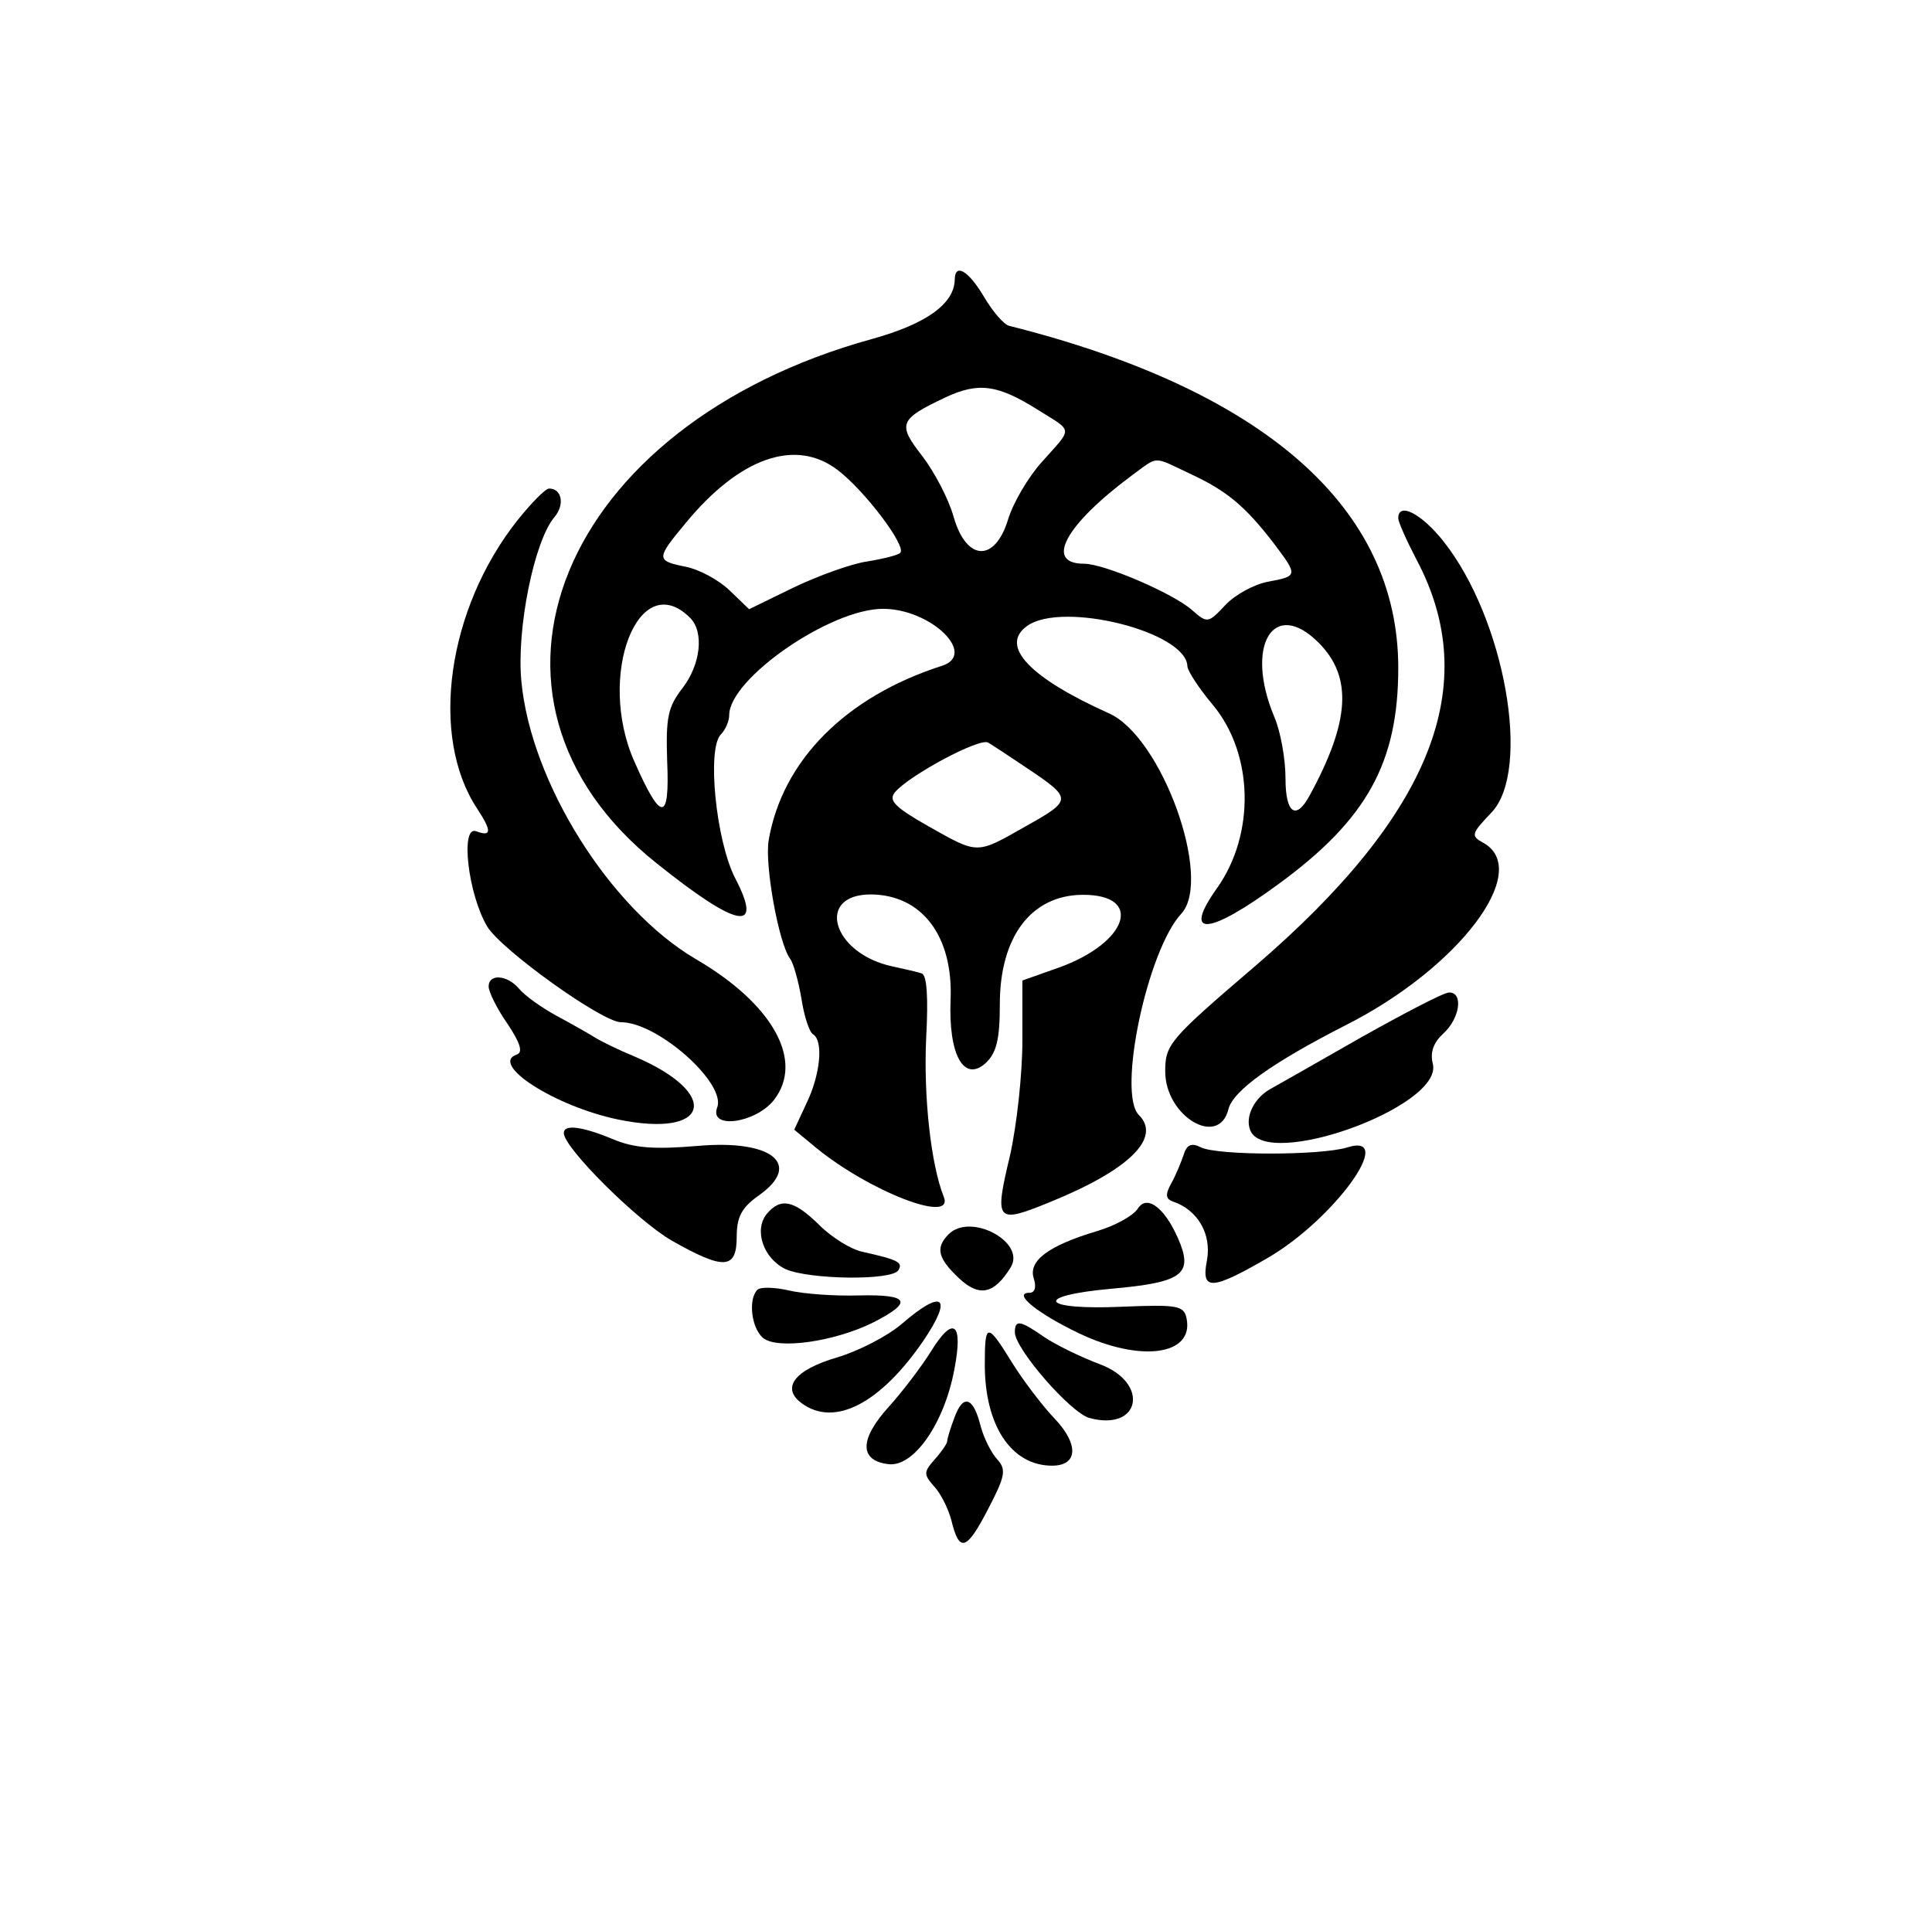 <?xml version="1.0" standalone="no"?>
<!DOCTYPE svg PUBLIC "-//W3C//DTD SVG 20010904//EN"
 "http://www.w3.org/TR/2001/REC-SVG-20010904/DTD/svg10.dtd">
<svg version="1.0" xmlns="http://www.w3.org/2000/svg"
 width="257pt" height="255pt" viewBox="0 0 257 255"
 preserveAspectRatio="xMidYMid meet">
<g transform="translate(0,255) scale(0.05,-0.05)"
fill="#000000" stroke="none">
<path d="M2540 4355 c-2 -64 -76 -117 -220 -157 -831 -229 -1128 -954 -572
-1396 215 -172 284 -185 208 -39 -51 99 -76 345 -38 383 12 12 22 35 22 51 0
97 269 283 409 283 128 0 253 -122 156 -152 -255 -82 -424 -252 -460 -464 -11
-66 27 -275 57 -315 9 -12 22 -59 30 -105 7 -47 21 -90 31 -96 28 -17 20 -106
-17 -183 l-33 -71 58 -48 c142 -116 368 -204 340 -131 -35 88 -54 269 -47 422
6 109 2 169 -12 173 -12 4 -48 12 -80 19 -158 35 -203 191 -55 191 136 -1 219
-111 212 -280 -6 -146 35 -221 93 -169 29 27 38 62 38 157 0 180 84 290 220
291 164 1 121 -128 -64 -194 l-96 -34 0 -161 c0 -88 -15 -225 -33 -305 -42
-176 -37 -182 103 -125 213 86 301 172 240 233 -58 57 22 438 113 536 84 92
-52 471 -193 533 -211 95 -291 179 -218 232 93 68 425 -15 427 -107 1 -13 31
-59 68 -103 108 -130 113 -343 11 -487 -94 -132 -24 -127 164 11 235 172 318
323 318 575 0 426 -356 739 -1035 910 -14 3 -44 38 -67 77 -42 71 -78 91 -78
45z m222 -346 c94 -59 93 -45 10 -138 -37 -41 -77 -110 -90 -153 -35 -115
-111 -112 -145 7 -13 47 -51 119 -83 161 -67 86 -62 98 60 156 89 42 140 35
248 -33z m-533 -160 c71 -54 184 -203 166 -220 -5 -6 -45 -16 -88 -23 -42 -6
-130 -38 -195 -69 l-119 -58 -52 50 c-29 28 -81 56 -117 63 -79 16 -79 21 0
116 144 175 293 227 405 141z m938 -10 c97 -45 146 -86 222 -185 65 -86 64
-87 -16 -102 -37 -7 -88 -35 -113 -62 -46 -49 -48 -49 -89 -13 -50 44 -233
123 -287 123 -106 0 -50 103 126 234 74 54 55 53 157 5z m-1331 -383 c38 -38
28 -125 -21 -188 -38 -49 -44 -78 -40 -194 7 -162 -16 -162 -87 -1 -102 229
11 520 148 383z m1672 -66 c91 -91 84 -210 -25 -409 -36 -65 -63 -44 -63 48 0
51 -13 125 -30 164 -79 189 -2 317 118 197z m-774 -335 c119 -80 119 -84 -4
-153 -134 -76 -126 -76 -261 0 -88 50 -106 68 -88 90 38 45 226 146 248 132
12 -7 59 -38 105 -69z"/>
<path d="M1377 3716 c-187 -236 -235 -574 -108 -767 40 -61 39 -76 -2 -61 -43
17 -22 -167 29 -253 37 -62 306 -255 356 -255 98 0 281 -163 256 -227 -22 -59
102 -42 151 20 81 104 -2 255 -208 375 -228 134 -439 470 -464 740 -13 139 34
372 88 436 28 33 20 76 -14 76 -10 0 -47 -38 -84 -84z"/>
<path d="M3720 3721 c0 -10 22 -59 48 -109 178 -334 41 -679 -428 -1082 -229
-196 -240 -209 -240 -281 0 -119 142 -204 168 -101 12 50 118 125 312 224 301
152 497 411 367 485 -35 19 -33 24 21 81 107 112 36 515 -128 722 -59 74 -120
105 -120 61z"/>
<path d="M1300 2475 c0 -14 22 -59 50 -99 34 -51 42 -76 25 -82 -74 -25 101
-138 270 -173 243 -50 275 68 45 167 -44 18 -93 42 -110 53 -16 10 -62 36
-101 57 -40 22 -83 53 -98 71 -31 37 -81 41 -81 6z"/>
<path d="M3620 2339 c-115 -66 -223 -127 -239 -136 -44 -24 -69 -74 -55 -110
42 -108 514 63 486 176 -8 31 2 57 28 81 44 40 54 110 15 109 -14 0 -119 -55
-235 -120z"/>
<path d="M1500 2085 c0 -39 195 -233 287 -286 139 -79 173 -77 173 10 0 53 13
78 60 111 115 82 34 148 -162 131 -118 -10 -171 -6 -228 18 -82 34 -130 40
-130 16z"/>
<path d="M3149 2027 c-7 -20 -21 -55 -33 -76 -16 -29 -15 -41 4 -48 66 -22
104 -86 91 -157 -16 -81 12 -80 162 7 177 103 344 335 212 294 -71 -22 -345
-22 -390 0 -25 13 -38 7 -46 -20z"/>
<path d="M3027 1884 c-12 -19 -61 -46 -109 -60 -130 -39 -182 -79 -168 -125 8
-24 3 -39 -11 -39 -47 0 21 -55 132 -108 164 -78 305 -58 286 39 -7 35 -23 38
-170 32 -220 -10 -242 29 -28 48 179 16 212 37 182 117 -36 93 -88 137 -114
96z"/>
<path d="M2040 1870 c-35 -43 -9 -119 50 -147 63 -28 283 -31 300 -3 13 21 -1
28 -95 49 -30 6 -82 38 -115 71 -68 67 -103 74 -140 30z"/>
<path d="M2524 1816 c-36 -36 -29 -64 27 -117 54 -51 94 -43 138 29 41 67
-107 146 -165 88z"/>
<path d="M2015 1668 c-25 -25 -16 -102 15 -128 38 -32 192 -10 295 42 105 54
94 74 -40 71 -63 -2 -147 4 -185 13 -39 9 -77 10 -85 2z"/>
<path d="M2400 1578 c-38 -33 -116 -73 -173 -90 -113 -33 -150 -81 -94 -122
87 -64 209 -1 324 167 79 117 52 139 -57 45z"/>
<path d="M2478 1506 c-26 -42 -77 -109 -114 -150 -78 -86 -78 -143 0 -152 67
-8 148 108 175 252 24 124 -2 145 -61 50z"/>
<path d="M2700 1555 c0 -44 148 -214 198 -228 136 -37 162 93 28 143 -53 20
-120 53 -149 73 -63 44 -77 46 -77 12z"/>
<path d="M2620 1469 c0 -163 71 -269 179 -269 69 0 72 57 6 126 -33 35 -84
102 -113 149 -66 107 -72 106 -72 -6z"/>
<path d="M2540 1330 c-11 -29 -20 -58 -20 -65 0 -6 -15 -28 -33 -48 -30 -34
-30 -40 -2 -72 18 -19 38 -60 46 -90 21 -87 40 -82 97 28 47 90 50 107 24 135
-16 18 -35 57 -43 87 -19 77 -46 87 -69 25z"/>
</g>
</svg>

